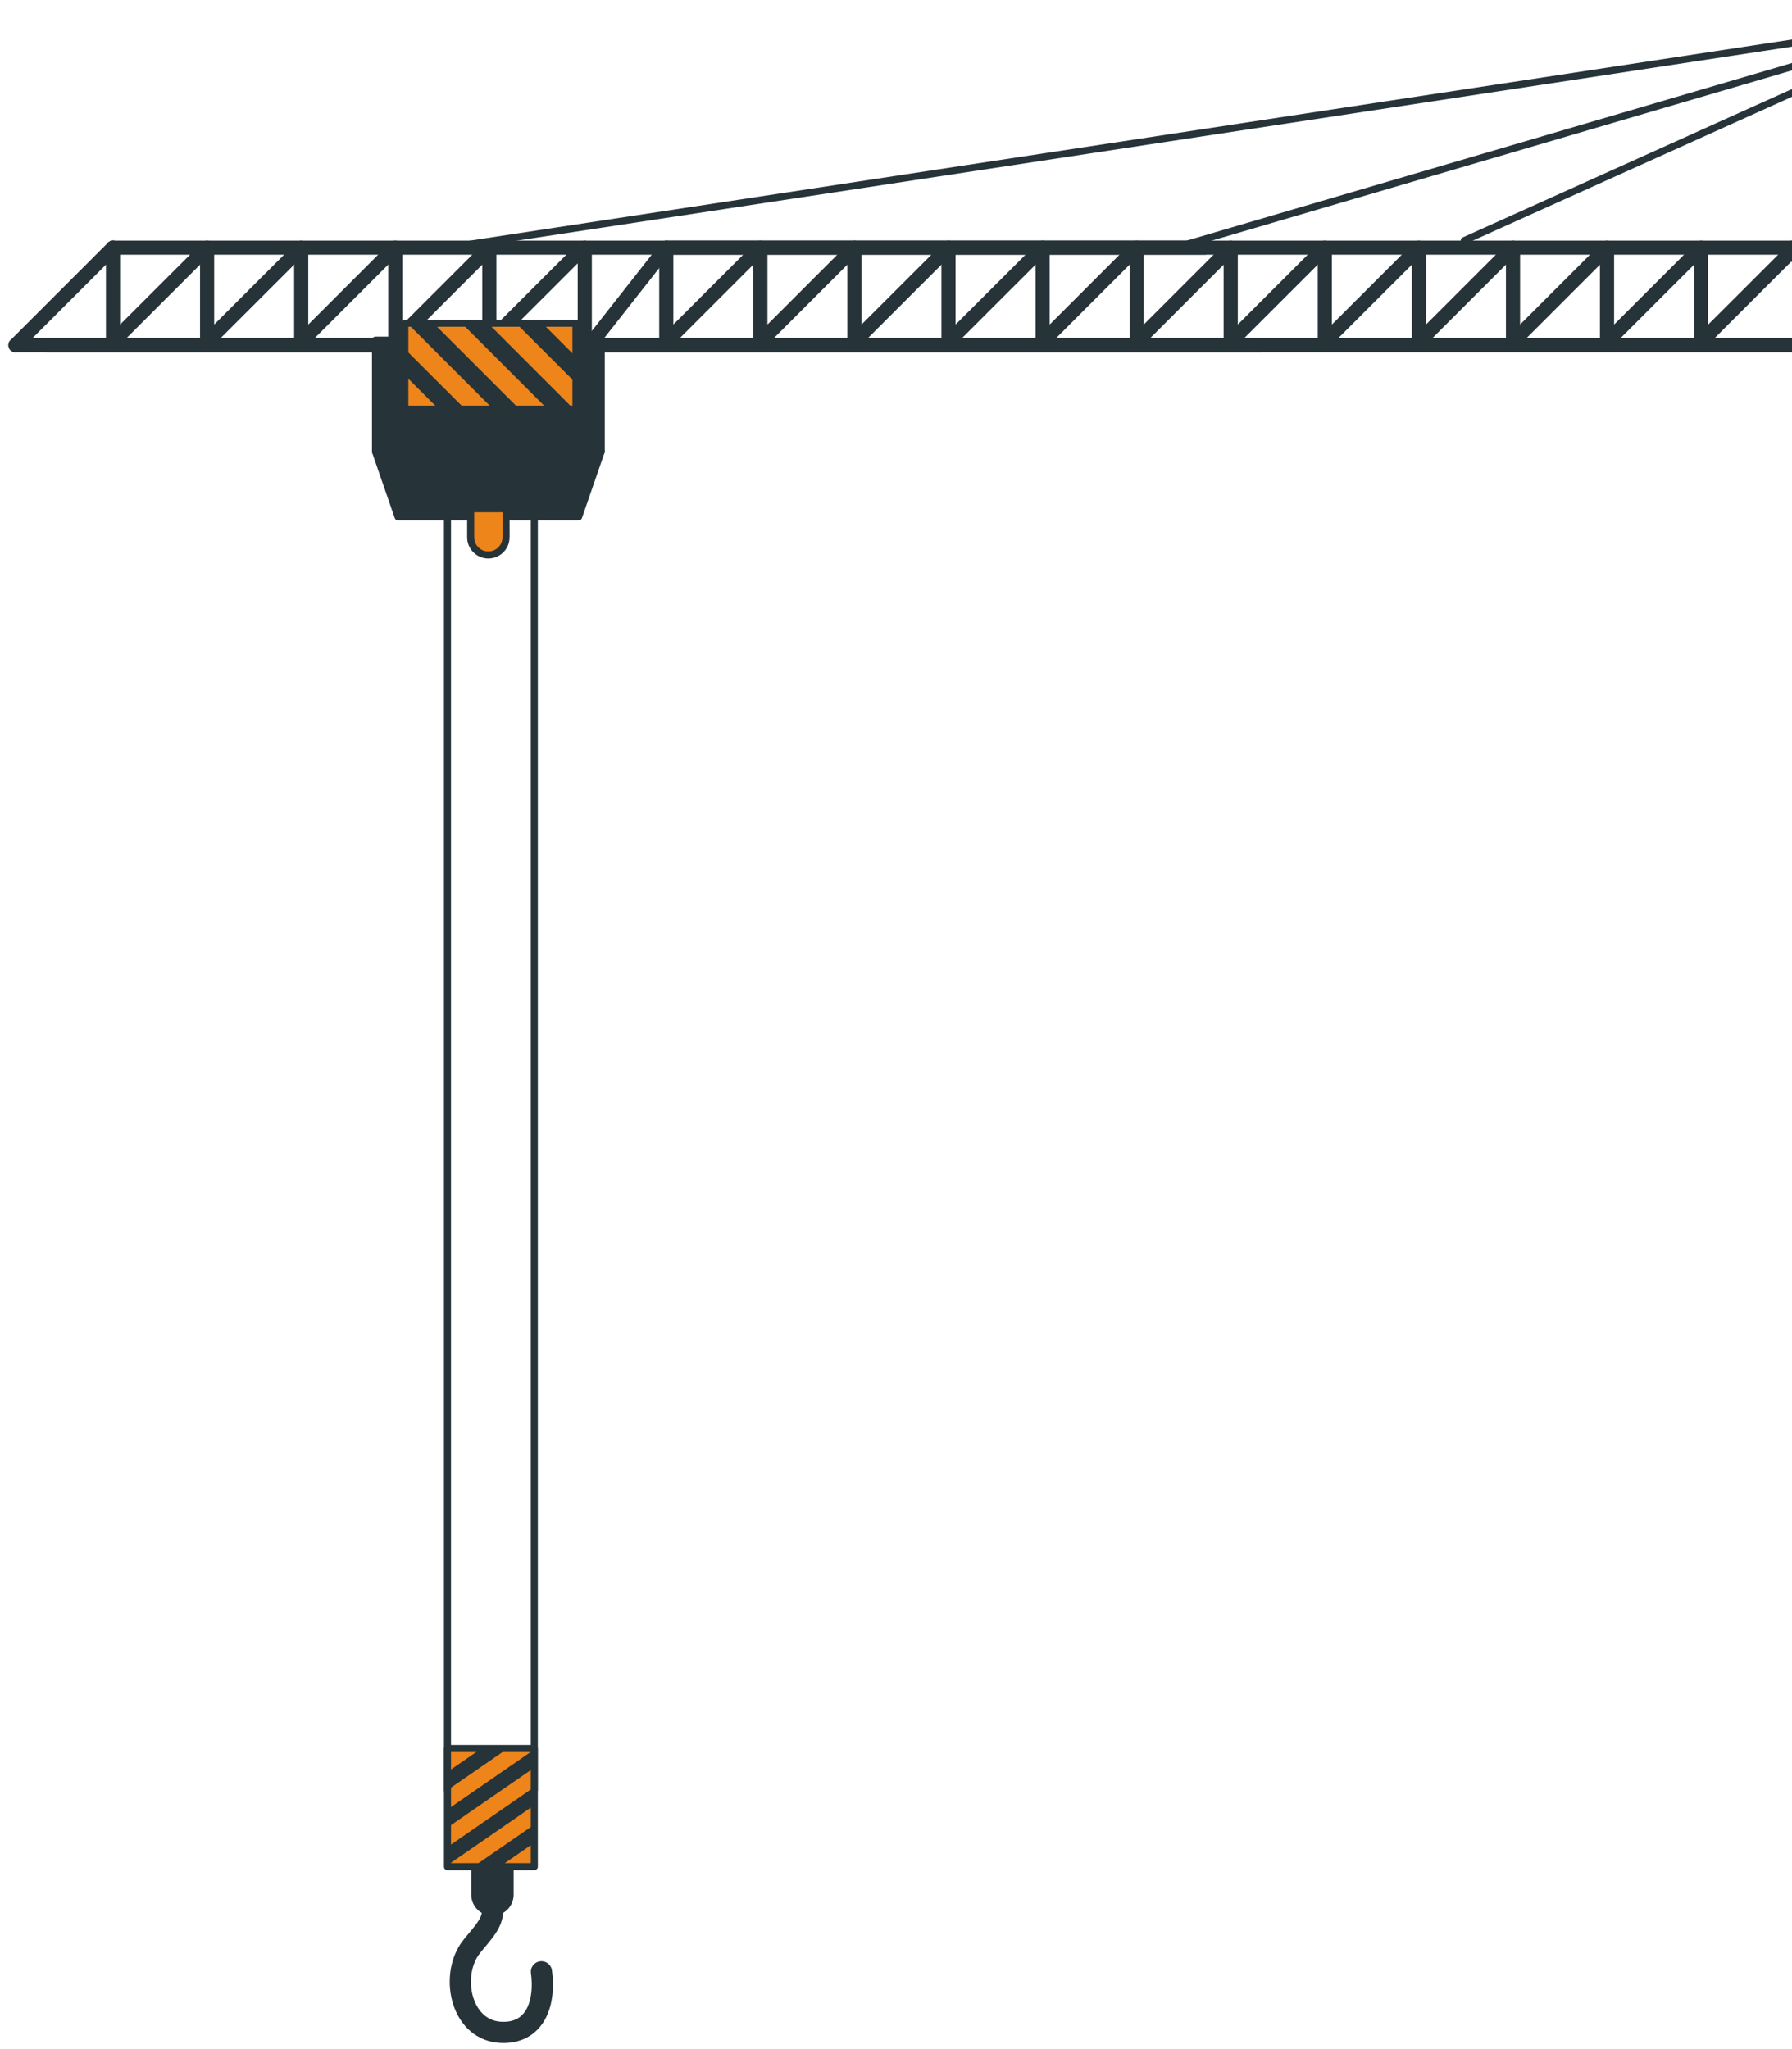 <svg viewBox="26.404 16.509 253.479 289.907" xmlns="http://www.w3.org/2000/svg" data-name="Warstwa 1" id="Warstwa_1" style="max-height: 500px" width="253.479" height="289.907">
  <defs>
    <style>
      .cls-1 {
        stroke-width: 2px;
      }

      .cls-1, .cls-2, .cls-3, .cls-4, .cls-5, .cls-6 {
        stroke: #263339;
        stroke-linecap: round;
        stroke-linejoin: round;
      }

      .cls-1, .cls-2, .cls-5, .cls-6 {
        fill: none;
      }

      .cls-3 {
        fill: #ee851a;
      }

      .cls-4, .cls-7 {
        fill: #263339;
      }

      .cls-7 {
        stroke-width: 0px;
      }

      .cls-5 {
        stroke-width: 3px;
      }

      .cls-6 {
        stroke-width: 6px;
      }
    </style>
  </defs>
  <line y2="19.01" x2="303.5" y1="51.54" x1="89.68" class="cls-2"/>
  <polyline points="192.66 51.54 303.5 19.01 233.52 50.55" class="cls-2"/>
  <line y2="65.34" x2="287.57" y1="51.54" x1="279.85" class="cls-1"/>
  <polyline points="109.81 65.34 120.65 51.54 279.85 51.54" class="cls-1"/>
  <line y2="65.34" x2="33.23" y1="65.34" x1="287.57" class="cls-1"/>
  <g>
    <polyline points="120.65 51.54 120.65 64.84 133.46 52.03" class="cls-1"/>
    <polyline points="133.96 51.54 133.96 64.84 146.77 52.03" class="cls-1"/>
    <polyline points="147.26 51.54 147.26 64.84 160.08 52.03" class="cls-1"/>
    <polyline points="160.57 51.54 160.57 64.84 173.39 52.03" class="cls-1"/>
    <polyline points="173.88 51.54 173.88 64.84 186.69 52.03" class="cls-1"/>
    <polyline points="187.19 51.54 187.19 64.84 200 52.03" class="cls-1"/>
    <polyline points="200.49 51.54 200.49 64.84 213.31 52.03" class="cls-1"/>
    <polyline points="213.8 51.54 213.8 64.84 226.62 52.03" class="cls-1"/>
    <polyline points="227.11 51.54 227.11 64.84 239.92 52.03" class="cls-1"/>
    <polyline points="240.42 51.54 240.42 64.84 253.23 52.03" class="cls-1"/>
    <polyline points="253.72 51.54 253.72 64.84 266.54 52.03" class="cls-1"/>
    <polyline points="267.03 51.54 267.03 64.84 279.85 52.03" class="cls-1"/>
  </g>
  <line y2="51.54" x2="196.8" y1="51.54" x1="42.39" class="cls-1"/>
  <line y2="65.34" x2="28.59" y1="65.34" x1="204.57" class="cls-1"/>
  <g>
    <line y2="51.54" x2="42.39" y1="65.34" x1="28.59" class="cls-1"/>
    <polyline points="42.39 51.54 42.39 64.84 55.21 52.03" class="cls-1"/>
    <polyline points="55.7 51.54 55.7 64.84 68.52 52.03" class="cls-1"/>
    <polyline points="69.01 51.54 69.01 64.84 81.82 52.03" class="cls-1"/>
    <polyline points="82.32 51.54 82.32 64.84 95.13 52.03" class="cls-1"/>
    <polyline points="95.62 51.54 95.62 64.84 108.44 52.03" class="cls-1"/>
  </g>
  <line y2="64.84" x2="109.12" y1="51.54" x1="109.12" class="cls-1"/>
  <g>
    <g>
      <line y2="85.02" x2="89.7" y1="269.75" x1="89.7" class="cls-2"/>
      <line y2="85.02" x2="101.98" y1="269.75" x1="101.98" class="cls-2"/>
    </g>
    <rect height="15.77" width="31.93" y="64.63" x="79.52" class="cls-4"/>
    <polygon points="108.25 89.63 82.71 89.63 79.52 80.4 111.44 80.4 108.25 89.63" class="cls-4"/>
    <g>
      <rect height="12.15" width="24.2" y="62.24" x="83.67" class="cls-3"/>
      <g>
        <polygon points="87.73 62.24 84.02 62.24 96.16 74.39 99.88 74.39 87.73 62.24" class="cls-7"/>
        <polygon points="88.47 74.39 92.19 74.39 83.67 65.88 83.67 69.6 88.47 74.39" class="cls-7"/>
        <polygon points="95.43 62.24 91.71 62.24 103.86 74.39 107.57 74.39 95.43 62.24" class="cls-7"/>
        <polygon points="103.12 62.24 99.4 62.24 107.88 70.72 107.88 67 103.12 62.24" class="cls-7"/>
      </g>
    </g>
    <g>
      <g>
        <path d="M96.06,284.54v2.47c0,1.89-2.23,3.82-3.22,5.27-2.79,4.08-1.13,11.66,4.63,11.76,4.92.09,6.09-4.6,5.52-8.57" class="cls-5"/>
        <path d="M96.06,277v7.54" class="cls-6"/>
      </g>
      <g>
        <rect transform="translate(368.07 176.39) rotate(90)" height="12.28" width="16.72" y="266.09" x="87.48" class="cls-3"/>
        <g>
          <polygon points="101.85 266.67 101.85 264.1 89.7 272.5 89.7 275.06 101.85 266.67" class="cls-7"/>
          <polygon points="89.7 267.18 89.7 269.75 98.22 263.87 94.5 263.87 89.7 267.18" class="cls-7"/>
          <polygon points="101.85 271.99 101.85 269.42 89.7 277.81 89.7 280.38 101.85 271.99" class="cls-7"/>
          <polygon points="101.85 277.3 101.85 274.73 93.37 280.59 97.09 280.59 101.85 277.3" class="cls-7"/>
        </g>
      </g>
    </g>
    <path d="M95.48,95.02h0c-1.38,0-2.5-1.12-2.5-2.5v-4.04h5v4.04c0,1.38-1.12,2.5-2.5,2.5Z" class="cls-3"/>
  </g>
</svg>